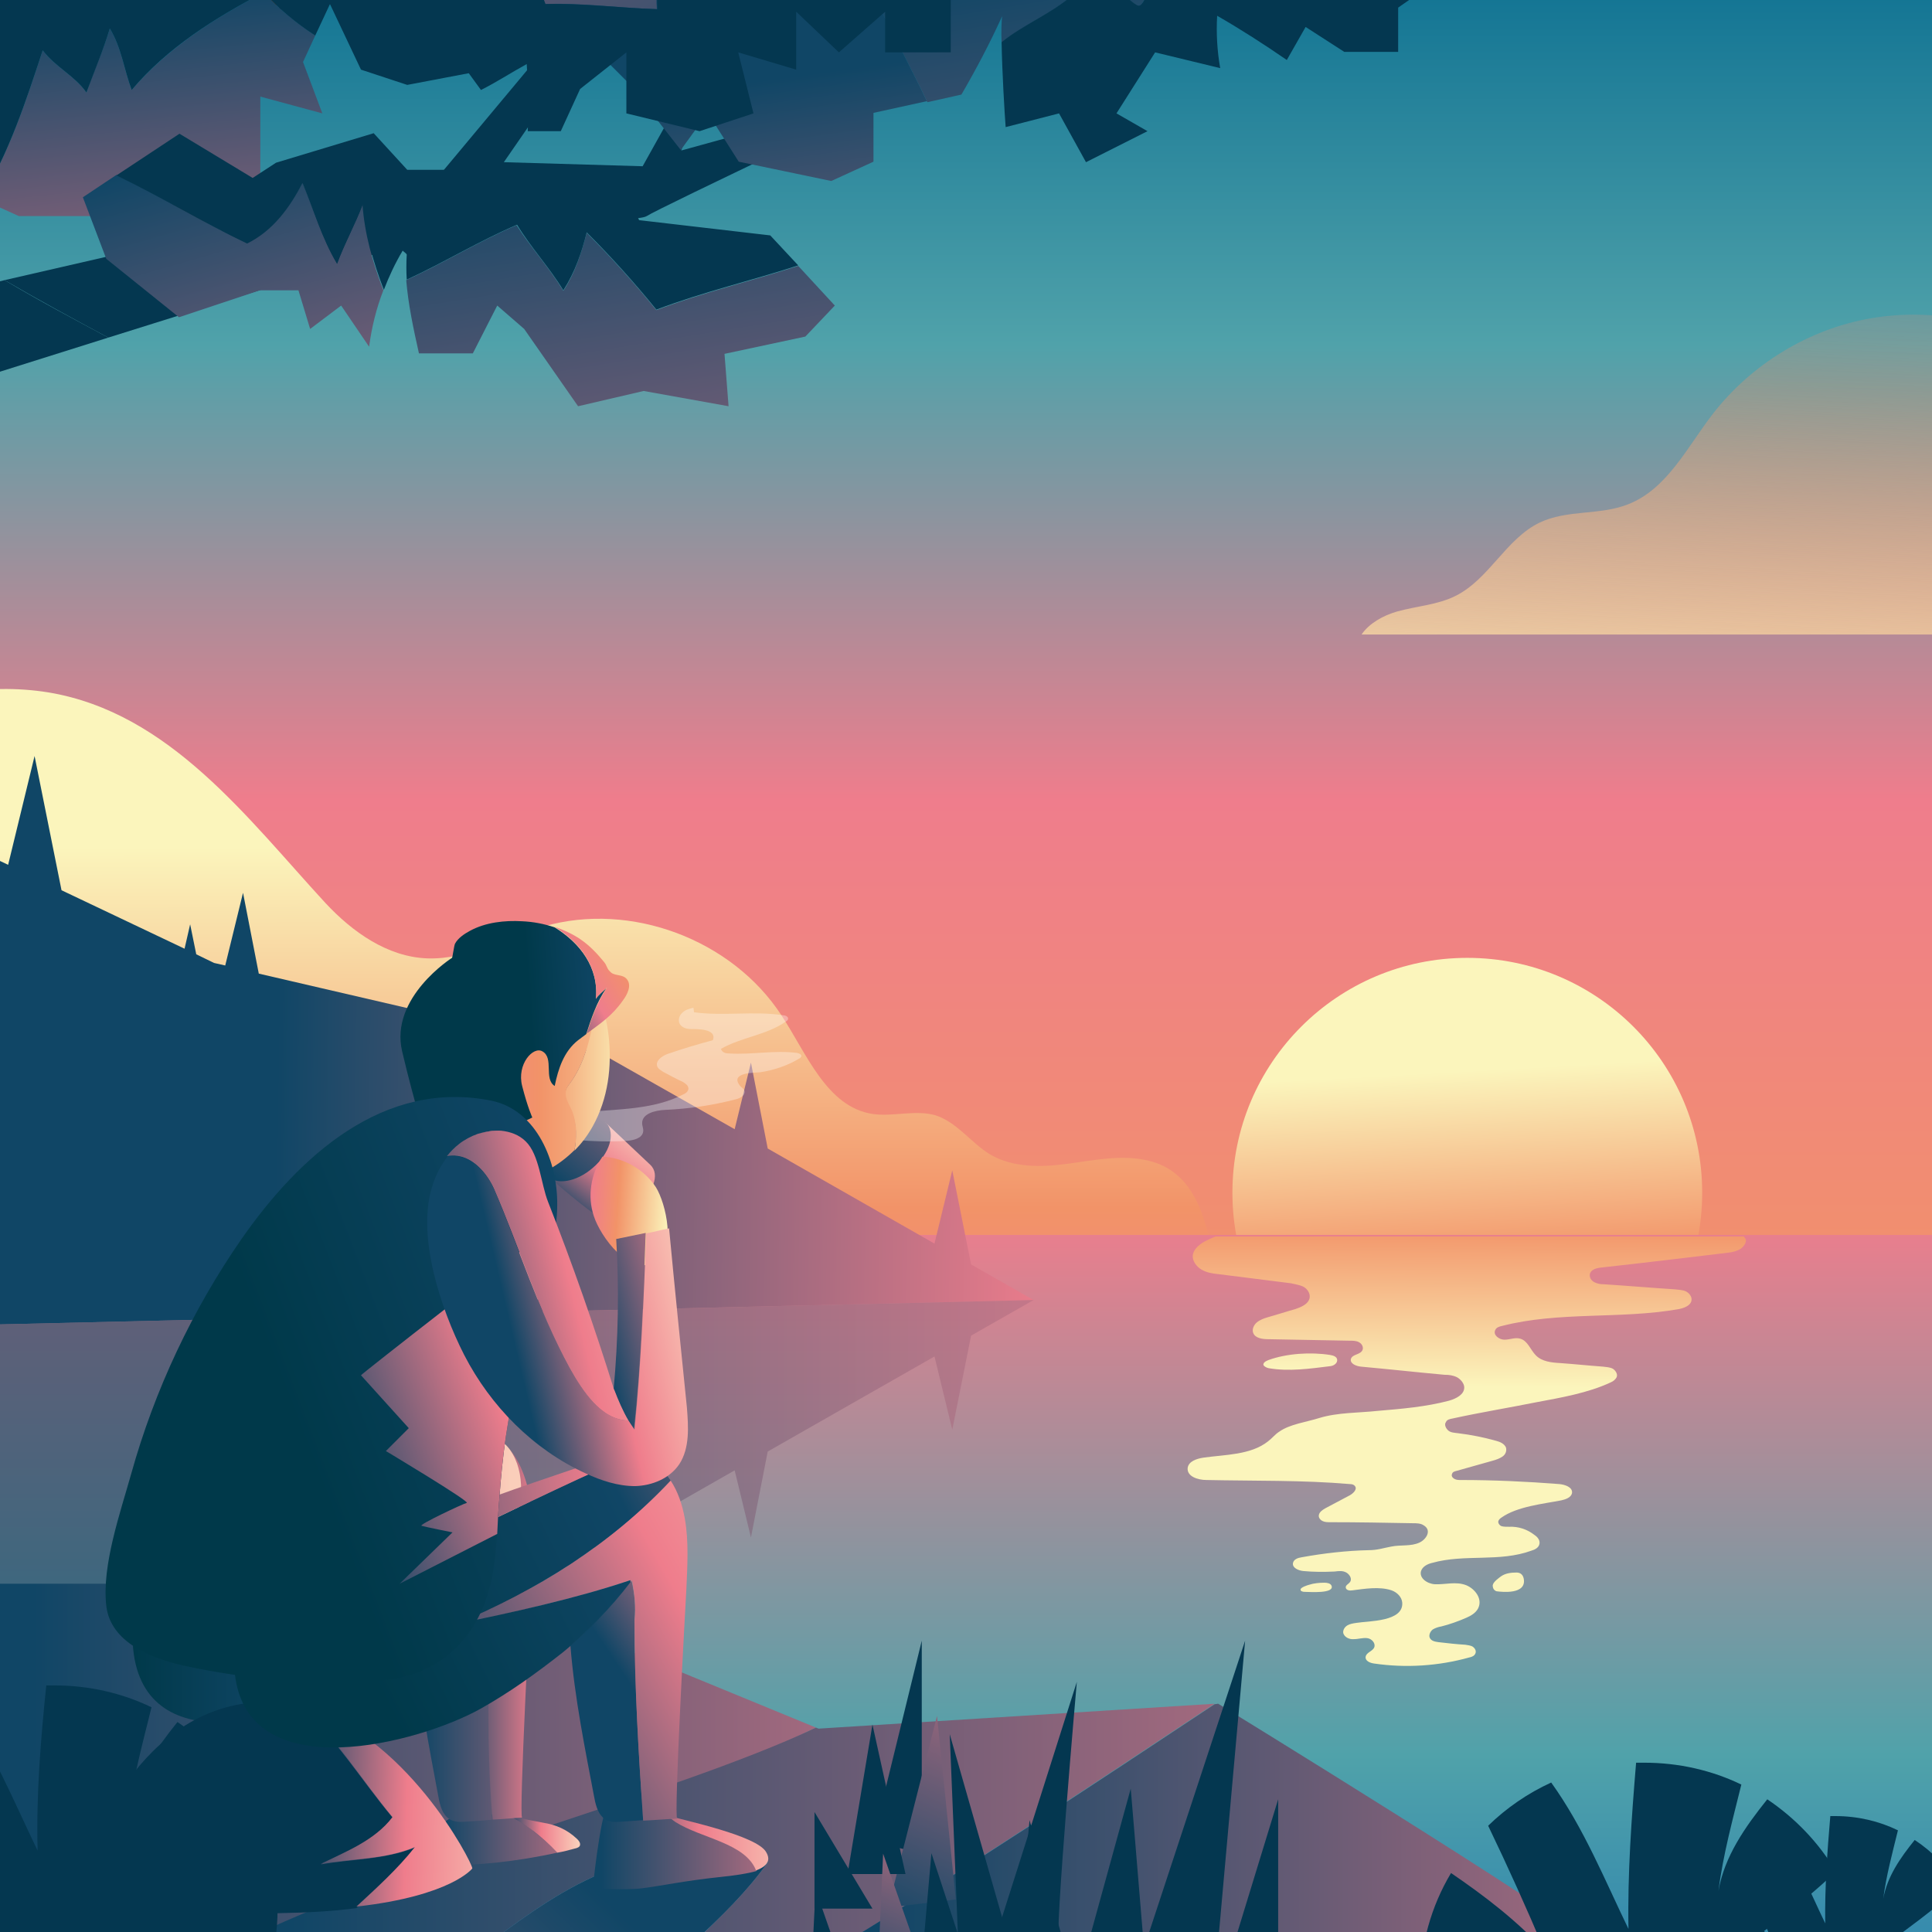 <?xml version="1.0" encoding="utf-8"?>
<!-- Generator: Adobe Illustrator 22.0.1, SVG Export Plug-In . SVG Version: 6.00 Build 0)  -->
<svg version="1.1" id="Calque_1" xmlns="http://www.w3.org/2000/svg" xmlns:xlink="http://www.w3.org/1999/xlink" x="0px" y="0px"
	 viewBox="0 0 380 380" style="enable-background:new 0 0 380 380;" xml:space="preserve">
<style type="text/css">
	.st0{fill:#043750;}
	.st1{clip-path:url(#SVGID_2_);fill:url(#XMLID_5_);}
	.st2{clip-path:url(#SVGID_4_);fill:url(#XMLID_32_);}
	.st3{clip-path:url(#SVGID_6_);fill:url(#XMLID_33_);}
	.st4{clip-path:url(#SVGID_8_);fill:url(#XMLID_34_);}
	.st5{clip-path:url(#SVGID_10_);fill:url(#XMLID_35_);}
	.st6{opacity:0.59;clip-path:url(#SVGID_12_);fill:url(#XMLID_36_);enable-background:new    ;}
	.st7{clip-path:url(#SVGID_14_);fill:url(#XMLID_37_);}
	.st8{clip-path:url(#SVGID_16_);fill:url(#XMLID_38_);}
	.st9{clip-path:url(#SVGID_18_);fill:url(#XMLID_39_);}
	.st10{clip-path:url(#SVGID_20_);fill:url(#XMLID_40_);}
	.st11{clip-path:url(#SVGID_22_);fill:url(#XMLID_41_);}
	.st12{clip-path:url(#SVGID_24_);fill:url(#XMLID_42_);}
	.st13{clip-path:url(#SVGID_26_);fill:url(#XMLID_43_);}
	.st14{clip-path:url(#SVGID_28_);fill:url(#XMLID_44_);}
	.st15{clip-path:url(#SVGID_30_);fill:url(#XMLID_45_);}
	.st16{clip-path:url(#SVGID_32_);fill:#043750;}
	.st17{clip-path:url(#SVGID_34_);fill:#043750;}
	.st18{clip-path:url(#SVGID_36_);fill:#043750;}
	.st19{clip-path:url(#SVGID_38_);fill:#043750;}
	.st20{clip-path:url(#SVGID_40_);fill:url(#XMLID_46_);}
	.st21{clip-path:url(#SVGID_42_);fill:#043750;}
	.st22{clip-path:url(#SVGID_44_);fill:url(#XMLID_47_);}
	.st23{clip-path:url(#SVGID_46_);fill:#043750;}
	.st24{clip-path:url(#SVGID_48_);fill:#043750;}
	.st25{clip-path:url(#SVGID_50_);fill:#043750;}
	.st26{clip-path:url(#SVGID_52_);fill:#043750;}
	.st27{clip-path:url(#SVGID_54_);fill:#043750;}
	.st28{clip-path:url(#SVGID_56_);fill:#043750;}
	.st29{clip-path:url(#SVGID_58_);fill:#043750;}
	.st30{clip-path:url(#SVGID_60_);fill:#043750;}
	.st31{clip-path:url(#SVGID_62_);fill:#043750;}
	.st32{clip-path:url(#SVGID_64_);}
	.st33{fill:url(#XMLID_48_);}
	.st34{fill:url(#XMLID_49_);}
	.st35{fill:url(#XMLID_50_);}
	.st36{fill:url(#XMLID_51_);}
	.st37{fill:url(#XMLID_52_);}
	.st38{fill:url(#XMLID_53_);}
	.st39{fill:url(#XMLID_54_);}
	.st40{fill:url(#XMLID_55_);}
	.st41{fill:url(#XMLID_56_);}
	.st42{fill:url(#XMLID_57_);}
	.st43{opacity:0.33;fill:#FFFFFF;enable-background:new    ;}
	.st44{fill:url(#XMLID_58_);}
	.st45{fill:url(#XMLID_59_);}
	.st46{fill:url(#XMLID_60_);}
	.st47{fill:url(#XMLID_61_);}
	.st48{fill:url(#XMLID_62_);}
	.st49{fill:url(#XMLID_63_);}
	.st50{fill:url(#XMLID_64_);}
	.st51{fill:url(#XMLID_65_);}
	.st52{fill:url(#XMLID_66_);}
	.st53{fill:url(#XMLID_67_);}
	.st54{fill:url(#XMLID_68_);}
	.st55{fill:url(#XMLID_69_);}
	.st56{fill:url(#XMLID_70_);}
	.st57{fill:url(#XMLID_71_);}
	.st58{fill:url(#XMLID_72_);}
	.st59{clip-path:url(#SVGID_66_);}
	.st60{fill:url(#XMLID_73_);}
	.st61{fill:url(#XMLID_74_);}
	.st62{fill:url(#XMLID_75_);}
	.st63{fill:url(#XMLID_76_);}
	.st64{fill:url(#XMLID_77_);}
	.st65{fill:url(#XMLID_78_);}
	.st66{fill:url(#XMLID_79_);}
</style>
<g id="BACKGROUND_1_">
	<g id="XMLID_2_">
		<g>
			<rect id="XMLID_31_" x="-0.1" y="-0.1" class="st0" width="380.1" height="380.1"/>
		</g>
		<g>
			<defs>
				<rect id="SVGID_1_" x="-0.1" y="-0.1" width="380.1" height="380.1"/>
			</defs>
			<clipPath id="SVGID_2_">
				<use xlink:href="#SVGID_1_"  style="overflow:visible;"/>
			</clipPath>
			
				<linearGradient id="XMLID_5_" gradientUnits="userSpaceOnUse" x1="189.95" y1="403.549" x2="189.95" y2="38.633" gradientTransform="matrix(1 0 0 -1 0 382)">
				<stop  offset="5.102040e-03" style="stop-color:#03698E"/>
				<stop  offset="0.245" style="stop-color:#50A2AA"/>
				<stop  offset="0.49" style="stop-color:#EF7D8C"/>
				<stop  offset="0.781" style="stop-color:#F29368"/>
				<stop  offset="0.969" style="stop-color:#FACEBA"/>
			</linearGradient>
			<rect id="XMLID_30_" x="-0.1" y="-0.1" class="st1" width="380.1" height="380.1"/>
		</g>
		<g>
			<defs>
				<rect id="SVGID_3_" x="-0.1" y="-0.1" width="380.1" height="380.1"/>
			</defs>
			<clipPath id="SVGID_4_">
				<use xlink:href="#SVGID_3_"  style="overflow:visible;"/>
			</clipPath>
			
				<linearGradient id="XMLID_32_" gradientUnits="userSpaceOnUse" x1="96.666" y1="93.697" x2="96.666" y2="215.917" gradientTransform="matrix(1 -1.339206e-03 -1.339206e-03 -1 -0.466 382.476)">
				<stop  offset="0" style="stop-color:#EF7D8C"/>
				<stop  offset="0.416" style="stop-color:#F29368"/>
				<stop  offset="1" style="stop-color:#FBF5BC"/>
			</linearGradient>
			<path id="XMLID_29_" class="st2" d="M235.2,248.2c2.3,0.1,3.7,0.4,3.8,0.7c-1.7-8.4-3.6-18.6-13.5-20.7c-5.1-1.1-10.3,0-15.5,0.7
				c-5.2,0.7-10.7,0.8-15.2-1.8c-3.8-2.3-6.5-6.3-10.7-7.7c-4-1.2-8.4,0.3-12.5-0.3c-9-1.4-12.9-11.8-17.9-19.4
				c-9.7-14.9-29.6-22.4-46.7-17.5c-7.7,2.2-15,6.6-23,6.3c-7.8-0.3-14.7-5.2-20-10.9C48.7,161,33.4,140.2,9.6,136.2
				c-12.3-2-25.7,0.4-36.3,7c-7.6,4.7-12.5,15.3-15.3,23.6c-2.6,7.7-1.1,13.9-1.5,21.5c-0.5,9.4-3.7,18.2-3.3,27.9
				c0.5,15.4,4.5,30.4,9.3,45c0.4,1.2,26.9-1.4,28.6-1.5c22.8-1.2,45.5-2.4,68.3-3.7c29.4-1.6,58.8-3.2,88.2-4.8
				C154.3,250.8,218.8,247.2,235.2,248.2z"/>
		</g>
		<g>
			<defs>
				<rect id="SVGID_5_" x="-0.1" y="-0.1" width="380.1" height="380.1"/>
			</defs>
			<clipPath id="SVGID_6_">
				<use xlink:href="#SVGID_5_"  style="overflow:visible;"/>
			</clipPath>
			
				<linearGradient id="XMLID_33_" gradientUnits="userSpaceOnUse" x1="296.687" y1="-0.597" x2="287.247" y2="171.304" gradientTransform="matrix(1 0 0 -1 0 382)">
				<stop  offset="0.49" style="stop-color:#EF7D8C"/>
				<stop  offset="0.781" style="stop-color:#F29368"/>
				<stop  offset="1" style="stop-color:#FBF5BC"/>
			</linearGradient>
			<circle id="XMLID_28_" class="st3" cx="288.6" cy="234.6" r="46.2"/>
		</g>
		<g>
			<defs>
				<rect id="SVGID_7_" x="-0.1" y="-0.1" width="380.1" height="380.1"/>
			</defs>
			<clipPath id="SVGID_8_">
				<use xlink:href="#SVGID_7_"  style="overflow:visible;"/>
			</clipPath>
			
				<linearGradient id="XMLID_34_" gradientUnits="userSpaceOnUse" x1="189.95" y1="-53.928" x2="189.95" y2="349.389" gradientTransform="matrix(1 0 0 -1 0 382)">
				<stop  offset="5.102040e-03" style="stop-color:#0F68B2"/>
				<stop  offset="0.225" style="stop-color:#50A2AA"/>
				<stop  offset="0.49" style="stop-color:#EF7D8C"/>
				<stop  offset="0.781" style="stop-color:#F29368"/>
				<stop  offset="0.969" style="stop-color:#FACEBA"/>
			</linearGradient>
			<rect id="XMLID_27_" x="-0.1" y="242.9" class="st4" width="380.1" height="137.1"/>
		</g>
		<g>
			<defs>
				<rect id="SVGID_9_" x="-0.1" y="-0.1" width="380.1" height="380.1"/>
			</defs>
			<clipPath id="SVGID_10_">
				<use xlink:href="#SVGID_9_"  style="overflow:visible;"/>
			</clipPath>
			
				<linearGradient id="XMLID_35_" gradientUnits="userSpaceOnUse" x1="36.684" y1="176.641" x2="386.955" y2="171.754" gradientTransform="matrix(1 0 0 -1 0 382)">
				<stop  offset="5.102040e-02" style="stop-color:#104666"/>
				<stop  offset="0.49" style="stop-color:#EF7D8C"/>
				<stop  offset="0.781" style="stop-color:#F29368"/>
				<stop  offset="0.969" style="stop-color:#FACEBA"/>
			</linearGradient>
			<polygon id="XMLID_26_" class="st5" points="203.3,255.7 -17.3,260.9 -17.7,255.7 -17.7,255.7 -25.9,157 1.6,170.1 6.8,148.7 
				12.1,175.1 36.3,186.6 37.4,181.8 38.6,187.7 42.1,189.4 44.3,189.9 47.8,175.6 50.9,191.5 89.7,200.5 91.1,194.4 92.5,201.2 
				97.4,202.4 100.8,188.5 103.9,203.9 111.2,205.6 112.6,199.5 114,206.2 118.4,207.3 144.5,222.1 147.7,209 151,225.9 
				183.8,244.6 187.3,230.2 191,248.7 			"/>
		</g>
		<g>
			<defs>
				<rect id="SVGID_11_" x="-0.1" y="-0.1" width="380.1" height="380.1"/>
			</defs>
			<clipPath id="SVGID_12_">
				<use xlink:href="#SVGID_11_"  style="overflow:visible;"/>
			</clipPath>
			
				<linearGradient id="XMLID_36_" gradientUnits="userSpaceOnUse" x1="18.024" y1="72.821" x2="366.712" y2="72.821" gradientTransform="matrix(1 0 0 -1 0 382)">
				<stop  offset="5.102040e-02" style="stop-color:#104666"/>
				<stop  offset="0.692" style="stop-color:#EF7D8C"/>
			</linearGradient>
			<polygon id="XMLID_25_" class="st6" points="203.3,255.7 191,262.7 187.3,281.2 183.8,266.8 151,285.5 147.7,302.4 144.5,289.2 
				118.4,304.1 114,305.1 112.6,311.9 111.2,305.8 103.9,307.5 100.8,322.8 97.4,309 92.5,310.2 91.1,316.9 89.7,310.8 50.9,319.9 
				47.8,335.8 44.3,321.5 42.1,322 38.6,323.6 37.4,329.6 36.3,324.7 12.1,336.3 6.8,362.7 1.6,341.2 -25.9,354.3 -17.7,255.7 
				-17.3,260.9 			"/>
		</g>
		<g>
			<defs>
				<rect id="SVGID_13_" x="-0.1" y="-0.1" width="380.1" height="380.1"/>
			</defs>
			<clipPath id="SVGID_14_">
				<use xlink:href="#SVGID_13_"  style="overflow:visible;"/>
			</clipPath>
			
				<linearGradient id="XMLID_37_" gradientUnits="userSpaceOnUse" x1="288.818" y1="158.026" x2="288.432" y2="109.225" gradientTransform="matrix(1 0 0 -1 0 382)">
				<stop  offset="0" style="stop-color:#EF7D8C"/>
				<stop  offset="0.347" style="stop-color:#F29368"/>
				<stop  offset="1" style="stop-color:#FBF5BC"/>
			</linearGradient>
			<path id="XMLID_24_" class="st7" d="M342.4,245.6c-0.8,0.5-1.7,0.7-2.6,0.8c-8.3,1-16.6,2-24.8,2.9c-1,0.1-2.1,0.4-2.3,1.3
				c-0.1,0.7,0.3,1.3,0.9,1.6s1.2,0.4,1.9,0.4c4.7,0.3,9.3,0.7,14,1c0.7,0.1,1.5,0.1,2.1,0.4s1.2,1,1.1,1.7
				c-0.1,1.1-1.5,1.6-2.6,1.8c-11.5,2-23.4,0.4-34.7,3.3c-0.5,0.1-1.1,0.3-1.3,0.8c-0.5,1,0.8,1.9,1.8,1.9c1.1,0,2.1-0.5,3.1-0.2
				c1.5,0.4,2,2.2,3.1,3.3c1.2,1.2,3,1.4,4.8,1.5c2.8,0.2,5.6,0.5,8.4,0.7c0.7,0.1,1.3,0.1,1.9,0.4c0.5,0.3,1,1,0.8,1.6
				c-0.2,0.5-0.7,0.9-1.2,1.1c-4.5,2.1-9.8,3-14.6,3.9c-5.5,1.1-11,2-16.5,3.2c-0.5,0.1-1.1,0.2-1.3,0.7c-0.4,0.5,0,1.3,0.5,1.7
				c0.5,0.4,1.2,0.4,1.9,0.5c2.5,0.3,5,0.8,7.5,1.5c0.8,0.2,1.6,0.6,1.9,1.3c0.2,0.7-0.1,1.4-0.7,1.8s-1.2,0.6-1.9,0.8
				c-2.4,0.7-4.7,1.3-7.1,2c-0.4,0.1-0.8,0.2-0.9,0.6c-0.2,0.4,0.1,0.8,0.5,1c0.4,0.2,0.8,0.2,1.2,0.2c6.5,0,13,0.3,19.4,0.8
				c1.1,0.1,2.6,0.6,2.5,1.7c-0.1,0.9-1.2,1.3-2.1,1.5c-3.6,0.7-8.7,1.2-11.8,3.4c-0.3,0.2-0.5,0.4-0.6,0.7c-0.1,0.4,0.3,0.9,0.7,1
				c0.4,0.1,0.9,0.1,1.4,0.1c1.8-0.1,3.6,0.5,5,1.6c0.6,0.4,1.1,1,1,1.7c-0.1,0.8-0.9,1.2-1.6,1.4c-6.3,2.3-13.1,0.6-19.5,2.4
				c-0.9,0.2-1.9,0.7-2.2,1.6c-0.4,1.4,1.2,2.5,2.7,2.6c2,0.1,4.2-0.6,6.2,0.2c1.7,0.7,3.3,2.7,2.3,4.6c-0.5,0.9-1.4,1.4-2.3,1.8
				c-1.6,0.7-3.3,1.3-4.9,1.7c-0.6,0.1-1.2,0.3-1.7,0.6c-0.5,0.4-0.8,1.1-0.6,1.6c0.3,0.7,1.1,0.8,1.8,0.9c1.7,0.2,3.5,0.4,5.2,0.5
				c0.5,0.1,1,0.1,1.5,0.4c0.4,0.3,0.7,0.8,0.5,1.3c-0.2,0.5-0.7,0.7-1.2,0.8c-6.1,1.7-12.5,2.1-18.7,1.2c-0.8-0.1-1.8-0.5-1.7-1.3
				c0.1-0.9,1.4-1.1,1.7-1.9c0.3-0.8-0.5-1.7-1.4-1.8c-0.9-0.1-1.7,0.2-2.6,0.2c-0.9,0.1-1.9-0.4-2.1-1.2c-0.1-0.6,0.3-1.2,0.8-1.5
				c0.5-0.3,1.1-0.4,1.8-0.5c2.4-0.4,9.3-0.2,9-4c-0.1-1.1-1-2-2.1-2.4c-2.4-0.8-5.3-0.3-7.7,0c-0.5,0.1-1.2,0-1.3-0.5
				c-0.1-0.5,0.5-0.7,0.8-1.1c0.5-0.6,0-1.5-0.7-1.9c-0.7-0.4-1.5-0.3-2.3-0.2c-2.1,0.1-4.1,0.1-6.2-0.1c-0.9-0.1-2.1-0.6-2-1.5
				c0.1-0.8,1-1.1,1.7-1.2c4.4-0.8,8.8-1.3,13.2-1.4c1.7,0,2.8-0.4,4.4-0.7c1.9-0.4,3.9,0,5.6-0.8c1.3-0.6,2.5-2.4,0.8-3.4
				c-0.6-0.4-1.4-0.4-2.1-0.4c-5.4-0.1-10.8-0.2-16.2-0.2c-0.5,0-1.1,0-1.5-0.2c-0.5-0.2-0.9-0.7-0.8-1.2c0.1-0.6,0.7-1,1.2-1.3
				l4.9-2.6c0.7-0.4,1.5-1.2,1-1.8c-0.2-0.3-0.6-0.4-1-0.4c-9.3-0.8-18.9-0.6-28.2-0.8c-1.7,0-3.9-0.7-3.7-2.4
				c0.2-1.3,1.8-1.8,3.1-2c4.2-0.6,9.3-0.5,12.7-3.2c0.8-0.6,1.4-1.4,2.2-1.9c2.1-1.5,5.4-1.9,7.9-2.7c3.6-1.1,7.8-1,11.5-1.4
				c4.7-0.4,9.5-0.8,14-2c1.4-0.4,3-1.2,3-2.6c0-0.8-0.7-1.6-1.4-2c-0.8-0.4-1.6-0.5-2.5-0.5c-5.5-0.5-10.9-1.1-16.4-1.6
				c-1-0.1-2.2-0.6-2-1.5c0.3-1,1.9-0.8,2.3-1.8c0.2-0.5-0.1-1.2-0.7-1.5c-0.5-0.3-1.2-0.3-1.8-0.3c-5.4-0.1-10.8-0.2-16.1-0.3
				c-1.1,0-2.5-0.2-2.9-1.2c-0.3-0.7,0.1-1.6,0.7-2.1c0.6-0.5,1.4-0.8,2.1-1c1.8-0.5,3.6-1.1,5.4-1.6c1.2-0.4,2.7-1,2.9-2.3
				c0.1-0.9-0.5-1.7-1.2-2.1c-0.8-0.4-1.7-0.5-2.5-0.7c-4.8-0.6-9.5-1.2-14.3-1.8c-1.1-0.1-2.3-0.3-3.3-0.9c-1-0.6-1.8-1.7-1.7-2.8
				c0.2-1.4,1.6-2.4,2.9-3c0.5-0.2,1-0.5,1.6-0.7h103.9c0.1,0.1,0.1,0.2,0.2,0.3C343.7,244,343.2,245,342.4,245.6z"/>
		</g>
		<g>
			<defs>
				<rect id="SVGID_15_" x="-0.1" y="-0.1" width="380.1" height="380.1"/>
			</defs>
			<clipPath id="SVGID_16_">
				<use xlink:href="#SVGID_15_"  style="overflow:visible;"/>
			</clipPath>
			
				<linearGradient id="XMLID_38_" gradientUnits="userSpaceOnUse" x1="256.202" y1="163.923" x2="255.794" y2="112.474" gradientTransform="matrix(1 0 0 -1 0 382)">
				<stop  offset="0" style="stop-color:#EF7D8C"/>
				<stop  offset="0.347" style="stop-color:#F29368"/>
				<stop  offset="1" style="stop-color:#FBF5BC"/>
			</linearGradient>
			<path id="XMLID_23_" class="st8" d="M249.5,269.1c4.1,0.7,8.1,0.1,12.2-0.4c0.7-0.1,1.4-0.6,1.3-1.3c-0.1-0.6-0.8-0.8-1.4-0.9
				c-3.8-0.6-8.5-0.3-12.1,1c-0.5,0.2-1.1,0.5-1,1C248.7,268.8,249.1,269,249.5,269.1z"/>
		</g>
		<g>
			<defs>
				<rect id="SVGID_17_" x="-0.1" y="-0.1" width="380.1" height="380.1"/>
			</defs>
			<clipPath id="SVGID_18_">
				<use xlink:href="#SVGID_17_"  style="overflow:visible;"/>
			</clipPath>
			
				<linearGradient id="XMLID_39_" gradientUnits="userSpaceOnUse" x1="344.849" y1="347.049" x2="338.876" y2="231.39" gradientTransform="matrix(1 0 0 -1 0 382)">
				<stop  offset="0" style="stop-color:#EF7F89;stop-opacity:0"/>
				<stop  offset="0.347" style="stop-color:#F29368;stop-opacity:0.3"/>
				<stop  offset="1" style="stop-color:#FBF5BC"/>
			</linearGradient>
			<path id="XMLID_22_" class="st9" d="M412.6,124.6c-0.1,0.1-0.2,0.2-0.3,0.2H267.8c1.5-2.2,4.2-3.7,6.9-4.5
				c3.9-1.1,8-1.3,11.6-3.1c6.6-3.3,9.9-11.2,16.5-14.4c5.4-2.6,11.8-1.4,17.4-3.6c7.7-3,11.6-11.2,16.7-17.8
				c7.6-9.8,18.9-16.7,31.1-18.8s25.2,0.5,35.6,7.2L412.6,124.6z"/>
		</g>
		<g>
			<defs>
				<rect id="SVGID_19_" x="-0.1" y="-0.1" width="380.1" height="380.1"/>
			</defs>
			<clipPath id="SVGID_20_">
				<use xlink:href="#SVGID_19_"  style="overflow:visible;"/>
			</clipPath>
			
				<linearGradient id="XMLID_40_" gradientUnits="userSpaceOnUse" x1="297.379" y1="163.597" x2="296.971" y2="112.148" gradientTransform="matrix(1 0 0 -1 0 382)">
				<stop  offset="0" style="stop-color:#EF7D8C"/>
				<stop  offset="0.347" style="stop-color:#F29368"/>
				<stop  offset="1" style="stop-color:#FBF5BC"/>
			</linearGradient>
			<path id="XMLID_7_" class="st10" d="M294.5,313c0.8,0.1,5.8,0.7,5.2-2.5c-0.2-1-0.9-1.2-1.4-1.2c-1,0-2.1,0.1-3,0.7
				c-0.4,0.3-1.6,1.1-1.7,1.8c0,0.4,0.1,0.7,0.3,0.9S294.3,313,294.5,313z"/>
		</g>
		<g>
			<defs>
				<rect id="SVGID_21_" x="-0.1" y="-0.1" width="380.1" height="380.1"/>
			</defs>
			<clipPath id="SVGID_22_">
				<use xlink:href="#SVGID_21_"  style="overflow:visible;"/>
			</clipPath>
			
				<linearGradient id="XMLID_41_" gradientUnits="userSpaceOnUse" x1="259.649" y1="163.896" x2="259.242" y2="112.447" gradientTransform="matrix(1 0 0 -1 0 382)">
				<stop  offset="0" style="stop-color:#EF7D8C"/>
				<stop  offset="0.347" style="stop-color:#F29368"/>
				<stop  offset="1" style="stop-color:#FBF5BC"/>
			</linearGradient>
			<path id="XMLID_6_" class="st11" d="M256.7,313.1c0.8,0,5.8,0.4,5.2-1.2c-0.2-0.5-0.9-0.6-1.4-0.6c-1,0-2.1,0.1-3,0.4
				c-0.4,0.1-1.6,0.5-1.7,0.9c0,0.2,0.1,0.4,0.3,0.4C256.3,313.1,256.5,313.1,256.7,313.1z"/>
		</g>
	</g>
</g>
<g id="OBJECT">
	<g id="XMLID_3_">
		<g>
			<defs>
				<rect id="SVGID_23_" x="-0.1" y="-0.1" width="380.1" height="380.1"/>
			</defs>
			<clipPath id="SVGID_24_">
				<use xlink:href="#SVGID_23_"  style="overflow:visible;"/>
			</clipPath>
			
				<linearGradient id="XMLID_42_" gradientUnits="userSpaceOnUse" x1="-1.669" y1="35.035" x2="160.438" y2="35.035" gradientTransform="matrix(1 0 0 -1 0 382)">
				<stop  offset="5.102040e-02" style="stop-color:#104666"/>
				<stop  offset="1" style="stop-color:#A2697E"/>
			</linearGradient>
			<path id="XMLID_432_" class="st12" d="M91.7,311.5H-0.1c0,0-3.5,72.1,0,71c1.1-0.4,33.3-0.5,76.7-0.5
				c27.8-14.4,55.5-28.8,83.9-42.2L91.7,311.5z"/>
		</g>
		<g>
			<defs>
				<rect id="SVGID_25_" x="-0.1" y="-0.1" width="380.1" height="380.1"/>
			</defs>
			<clipPath id="SVGID_26_">
				<use xlink:href="#SVGID_25_"  style="overflow:visible;"/>
			</clipPath>
			
				<linearGradient id="XMLID_43_" gradientUnits="userSpaceOnUse" x1="126.478" y1="10.212" x2="39.054" y2="-80.469" gradientTransform="matrix(1 0 0 -1 0 382)">
				<stop  offset="5.102040e-02" style="stop-color:#104666"/>
				<stop  offset="1" style="stop-color:#A2697E"/>
			</linearGradient>
			<path id="XMLID_433_" class="st13" d="M151.1,366.2c-10.6,0-21.7-2.2-31.2,1.6c-8.6,3.3-16,8.6-23.5,14.2c13.4,0,27.3,0,40,0
				C141.8,377.1,146.9,372.1,151.1,366.2z"/>
		</g>
		<g>
			<defs>
				<rect id="SVGID_27_" x="-0.1" y="-0.1" width="380.1" height="380.1"/>
			</defs>
			<clipPath id="SVGID_28_">
				<use xlink:href="#SVGID_27_"  style="overflow:visible;"/>
			</clipPath>
			
				<linearGradient id="XMLID_44_" gradientUnits="userSpaceOnUse" x1="47.413" y1="23.408" x2="238.929" y2="23.408" gradientTransform="matrix(1 0 0 -1 0 382)">
				<stop  offset="5.102040e-02" style="stop-color:#104666"/>
				<stop  offset="1" style="stop-color:#A2697E"/>
			</linearGradient>
			<path id="XMLID_434_" class="st14" d="M238.9,335.1L161,340l-0.5-0.2c-28.3,13.4-85.3,27.8-113.1,42.2c11.8,0,29.8,0,49,0
				c7.5-5.6,14.9-10.9,23.5-14.2c9.5-3.8,20.6-1.6,31.2-1.6c-4.2,5.9-9.4,10.9-14.7,15.9c11.2,0,21.6,0,29.8,0.1
				C190.8,367,214.9,351,238.9,335.1z"/>
		</g>
		<g>
			<defs>
				<rect id="SVGID_29_" x="-0.1" y="-0.1" width="380.1" height="380.1"/>
			</defs>
			<clipPath id="SVGID_30_">
				<use xlink:href="#SVGID_29_"  style="overflow:visible;"/>
			</clipPath>
			
				<linearGradient id="XMLID_45_" gradientUnits="userSpaceOnUse" x1="166.248" y1="23.245" x2="313.455" y2="23.245" gradientTransform="matrix(1 0 0 -1 0 382)">
				<stop  offset="5.102040e-02" style="stop-color:#104666"/>
				<stop  offset="1" style="stop-color:#A2697E"/>
			</linearGradient>
			<path id="XMLID_435_" class="st15" d="M239.6,335.1l-0.7,0.1c-24,15.9-48.1,31.9-72.7,46.9c75.1,0.1,147.2,0.4,147.2,0.4
				C307,376.5,239.6,335.1,239.6,335.1z"/>
		</g>
		<g>
			<defs>
				<rect id="SVGID_31_" x="-0.1" y="-0.1" width="380.1" height="380.1"/>
			</defs>
			<clipPath id="SVGID_32_">
				<use xlink:href="#SVGID_31_"  style="overflow:visible;"/>
			</clipPath>
			<path id="XMLID_475_" class="st16" d="M53.2,364.6c-9.9,1.5-19.7,3.7-29.2,7.8c8.3-6.5,16.8-12.2,24.4-19.5
				c-3.4-5.7-8-10.5-13.5-14.2c-4.4,5.5-8.4,11.2-9.6,18c0.9-7.1,2.8-14,4.5-20.9c-5.8-2.8-12.3-4.3-19.1-4.3c-0.5,0-1.1,0-1.6,0
				C8,342.2,7.1,353.1,7.4,364c-4.7-9.7-8.8-19.9-15.2-28.8c-4.6,2.1-8.8,5-12.4,8.5c3.9,8.1,7.6,16.3,11.1,24.6
				c-5.4-5.9-11.8-10.8-18.4-15.3c-3.9,6.5-6.1,14.2-6.1,22.3c0,2.6,0.2,5.1,0.7,7.6c28.9-0.1,57.9-0.2,86.9-0.3
				c0.4-2.4,0.6-4.8,0.6-7.3C54.5,371.6,54.1,368,53.2,364.6z"/>
		</g>
		<g>
			<defs>
				<rect id="SVGID_33_" x="-0.1" y="-0.1" width="380.1" height="380.1"/>
			</defs>
			<clipPath id="SVGID_34_">
				<use xlink:href="#SVGID_33_"  style="overflow:visible;"/>
			</clipPath>
			<path id="XMLID_476_" class="st17" d="M388.4,378.6c-6.4,1-12.7,2.4-18.8,5c5.3-4.2,10.8-7.8,15.7-12.6c-2.2-3.7-5.2-6.8-8.7-9.1
				c-2.9,3.6-5.4,7.2-6.2,11.6c0.6-4.6,1.8-9,2.9-13.5c-3.7-1.8-7.9-2.8-12.3-2.8c-0.4,0-0.7,0-1,0c-0.6,7-1.1,14-1,21.1
				c-3-6.2-5.6-12.8-9.8-18.5c-3,1.4-5.7,3.2-8,5.5c2.5,5.2,4.9,10.5,7.1,15.9c-3.5-3.8-7.6-7-11.8-9.9c-2.5,4.2-3.9,9.1-3.9,14.4
				c0,1.7,0.1,3.3,0.4,4.9c18.6,0,37.3-0.1,56-0.2c0.2-1.5,0.4-3.1,0.4-4.7C389.2,383.1,388.9,380.8,388.4,378.6z"/>
		</g>
		<g>
			<defs>
				<rect id="SVGID_35_" x="-0.1" y="-0.1" width="380.1" height="380.1"/>
			</defs>
			<clipPath id="SVGID_36_">
				<use xlink:href="#SVGID_35_"  style="overflow:visible;"/>
			</clipPath>
			<path id="XMLID_482_" class="st18" d="M365.9,379.8c-9.9,1.5-19.7,3.7-29.2,7.8c8.3-6.5,16.8-12.2,24.4-19.5
				c-3.4-5.7-8-10.5-13.5-14.2c-4.4,5.5-8.4,11.2-9.6,18c0.9-7.1,2.8-14,4.5-20.9c-5.8-2.8-12.3-4.3-19.1-4.3c-0.5,0-1.1,0-1.6,0
				c-0.9,10.9-1.7,21.8-1.5,32.7c-4.7-9.7-8.8-19.9-15.2-28.8c-4.6,2.1-8.8,5-12.4,8.5c3.9,8.1,7.6,16.3,11.1,24.6
				c-5.4-5.9-11.8-10.8-18.4-15.3c-3.9,6.5-6.1,14.2-6.1,22.3c0,2.6,0.2,5.1,0.7,7.6c28.9-0.1,57.9-0.2,86.9-0.3
				c0.4-2.4,0.6-4.8,0.6-7.3C367.3,386.9,366.8,383.3,365.9,379.8z"/>
		</g>
		<g>
			<defs>
				<rect id="SVGID_37_" x="-0.1" y="-0.1" width="380.1" height="380.1"/>
			</defs>
			<clipPath id="SVGID_38_">
				<use xlink:href="#SVGID_37_"  style="overflow:visible;"/>
			</clipPath>
			<polygon id="XMLID_483_" class="st19" points="171.6,362.3 181.3,322.7 181.3,364.5 			"/>
		</g>
		<g>
			<defs>
				<rect id="SVGID_39_" x="-0.1" y="-0.1" width="380.1" height="380.1"/>
			</defs>
			<clipPath id="SVGID_40_">
				<use xlink:href="#SVGID_39_"  style="overflow:visible;"/>
			</clipPath>
			
				<linearGradient id="XMLID_46_" gradientUnits="userSpaceOnUse" x1="195.619" y1="45.948" x2="173.434" y2="0.297" gradientTransform="matrix(1 0 0 -1 0 382)">
				<stop  offset="0" style="stop-color:#A2697E"/>
				<stop  offset="0.949" style="stop-color:#104666"/>
			</linearGradient>
			<polygon id="XMLID_608_" class="st20" points="174.7,375.2 184.3,337.5 188,373.6 			"/>
		</g>
		<g>
			<defs>
				<rect id="SVGID_41_" x="-0.1" y="-0.1" width="380.1" height="380.1"/>
			</defs>
			<clipPath id="SVGID_42_">
				<use xlink:href="#SVGID_41_"  style="overflow:visible;"/>
			</clipPath>
			<polygon id="XMLID_635_" class="st21" points="178.1,368.6 171.6,339.2 166.7,368.6 			"/>
		</g>
		<g>
			<defs>
				<rect id="SVGID_43_" x="-0.1" y="-0.1" width="380.1" height="380.1"/>
			</defs>
			<clipPath id="SVGID_44_">
				<use xlink:href="#SVGID_43_"  style="overflow:visible;"/>
			</clipPath>
			
				<linearGradient id="XMLID_47_" gradientUnits="userSpaceOnUse" x1="398.568" y1="50.637" x2="381.988" y2="16.522" gradientTransform="matrix(1 0 -0.12 -0.982 -208.308 414.229)">
				<stop  offset="0" style="stop-color:#A2697E"/>
				<stop  offset="0.949" style="stop-color:#104666"/>
			</linearGradient>
			<polygon id="XMLID_484_" class="st22" points="183.8,393.4 173.7,364.6 172.4,393.4 			"/>
		</g>
		<g>
			<defs>
				<rect id="SVGID_45_" x="-0.1" y="-0.1" width="380.1" height="380.1"/>
			</defs>
			<clipPath id="SVGID_46_">
				<use xlink:href="#SVGID_45_"  style="overflow:visible;"/>
			</clipPath>
			<polygon id="XMLID_662_" class="st23" points="171.6,375.4 160.2,356.4 160.2,375.4 			"/>
		</g>
		<g>
			<defs>
				<rect id="SVGID_47_" x="-0.1" y="-0.1" width="380.1" height="380.1"/>
			</defs>
			<clipPath id="SVGID_48_">
				<use xlink:href="#SVGID_47_"  style="overflow:visible;"/>
			</clipPath>
			<path id="XMLID_663_" class="st24" d="M195.5,382.1l16.3-51.3c0,0-4.5,51.1-3.5,51.3C209.2,382.4,195.5,382.1,195.5,382.1z"/>
		</g>
		<g>
			<defs>
				<rect id="SVGID_49_" x="-0.1" y="-0.1" width="380.1" height="380.1"/>
			</defs>
			<clipPath id="SVGID_50_">
				<use xlink:href="#SVGID_49_"  style="overflow:visible;"/>
			</clipPath>
			<polygon id="XMLID_519_" class="st25" points="237.8,402 244.9,322.7 218.8,402 			"/>
		</g>
		<g>
			<defs>
				<rect id="SVGID_51_" x="-0.1" y="-0.1" width="380.1" height="380.1"/>
			</defs>
			<clipPath id="SVGID_52_">
				<use xlink:href="#SVGID_51_"  style="overflow:visible;"/>
			</clipPath>
			<path id="XMLID_533_" class="st26" d="M226.7,405.8c0.2-0.8-4.3-54-4.3-54l-14.2,51.6L226.7,405.8z"/>
		</g>
		<g>
			<defs>
				<rect id="SVGID_53_" x="-0.1" y="-0.1" width="380.1" height="380.1"/>
			</defs>
			<clipPath id="SVGID_54_">
				<use xlink:href="#SVGID_53_"  style="overflow:visible;"/>
			</clipPath>
			<path id="XMLID_547_" class="st27" d="M189.2,400.6c0-1.1-2.4-59.5-2.4-59.5l17.4,60.8L189.2,400.6z"/>
		</g>
		<g>
			<defs>
				<rect id="SVGID_55_" x="-0.1" y="-0.1" width="380.1" height="380.1"/>
			</defs>
			<clipPath id="SVGID_56_">
				<use xlink:href="#SVGID_55_"  style="overflow:visible;"/>
			</clipPath>
			<polygon id="XMLID_485_" class="st28" points="235.5,405.8 251.4,353.9 251.4,400.9 			"/>
		</g>
		<g>
			<defs>
				<rect id="SVGID_57_" x="-0.1" y="-0.1" width="380.1" height="380.1"/>
			</defs>
			<clipPath id="SVGID_58_">
				<use xlink:href="#SVGID_57_"  style="overflow:visible;"/>
			</clipPath>
			<polygon id="XMLID_486_" class="st29" points="213.7,398.4 202.5,358 198.7,398.4 			"/>
		</g>
		<g>
			<defs>
				<rect id="SVGID_59_" x="-0.1" y="-0.1" width="380.1" height="380.1"/>
			</defs>
			<clipPath id="SVGID_60_">
				<use xlink:href="#SVGID_59_"  style="overflow:visible;"/>
			</clipPath>
			<polygon id="XMLID_487_" class="st30" points="195.5,402 183.2,364.5 179.9,402 			"/>
		</g>
		<g>
			<defs>
				<rect id="SVGID_61_" x="-0.1" y="-0.1" width="380.1" height="380.1"/>
			</defs>
			<clipPath id="SVGID_62_">
				<use xlink:href="#SVGID_61_"  style="overflow:visible;"/>
			</clipPath>
			<polygon id="XMLID_488_" class="st31" points="170.4,400.3 160.4,371.6 159,400.3 			"/>
		</g>
		<g>
			<defs>
				<rect id="SVGID_63_" x="-0.1" y="-0.1" width="380.1" height="380.1"/>
			</defs>
			<clipPath id="SVGID_64_">
				<use xlink:href="#SVGID_63_"  style="overflow:visible;"/>
			</clipPath>
			<g id="XMLID_1_" class="st32">
				<g id="XMLID_436_">
					
						<linearGradient id="XMLID_48_" gradientUnits="userSpaceOnUse" x1="85.938" y1="20.23" x2="109.505" y2="20.23" gradientTransform="matrix(1 0 0 -1 0 382)">
						<stop  offset="5.102040e-02" style="stop-color:#104666"/>
						<stop  offset="1" style="stop-color:#A2697E"/>
					</linearGradient>
					<path id="XMLID_437_" class="st33" d="M99.1,356.7c-2.1,0.2-4.2,0.3-6.2,0.5c-2.8,0.2-5.7-0.4-6.1,3.2
						c-0.2,2.2-0.5,4.3-0.8,6.5c7.9,0.1,15.8-0.8,23.6-2.5C106.5,361.1,103,358.4,99.1,356.7z"/>
					
						<linearGradient id="XMLID_49_" gradientUnits="userSpaceOnUse" x1="99.052" y1="21.521" x2="114.099" y2="21.521" gradientTransform="matrix(1 0 0 -1 0 382)">
						<stop  offset="5.102040e-02" style="stop-color:#104666"/>
						<stop  offset="0.49" style="stop-color:#EF7D8C"/>
						<stop  offset="0.969" style="stop-color:#FACEBA"/>
					</linearGradient>
					<path id="XMLID_438_" class="st34" d="M113.5,361.7c-2-1.9-4.2-2.8-6.7-3.2c-1.4-0.3-2.9-0.5-4.3-0.9c-0.4-0.1-1.9-1-2.2-1
						c-0.4,0-0.8,0.1-1.2,0.1c4,1.7,7.5,4.5,10.5,7.7c1.2-0.2,2.3-0.5,3.4-0.8c0.5-0.1,1.1-0.3,1.1-0.8
						C114.1,362.3,113.8,362,113.5,361.7z"/>
					
						<linearGradient id="XMLID_50_" gradientUnits="userSpaceOnUse" x1="81.102" y1="61.561" x2="108.628" y2="61.561" gradientTransform="matrix(1 0 0 -1 0 382)">
						<stop  offset="5.102040e-02" style="stop-color:#104666"/>
						<stop  offset="1" style="stop-color:#A2697E"/>
					</linearGradient>
					<path id="XMLID_439_" class="st35" d="M95.2,294.2c-0.4-3.7-0.5-8.4-2.6-11.7c-4,1.5-7.3,6.8-9,12c-5.5,16.8-0.7,41.2,2.5,58.2
						c0.3,1.8,0.7,3.7,1.8,4.7c1,1,2.4,1,3.6,0.9c1.8-0.1,3.5-0.2,5.3-0.4C95,336.8,97.3,315.6,95.2,294.2z"/>
					
						<linearGradient id="XMLID_51_" gradientUnits="userSpaceOnUse" x1="87.204" y1="61.978" x2="118.005" y2="61.978" gradientTransform="matrix(1 0 0 -1 0 382)">
						<stop  offset="5.102040e-02" style="stop-color:#104666"/>
						<stop  offset="0.594" style="stop-color:#EF7D8C"/>
						<stop  offset="0.969" style="stop-color:#FACEBA"/>
					</linearGradient>
					<path id="XMLID_440_" class="st36" d="M104.2,294.6c-0.8-4.8-2.9-9.5-6.2-11.5c-1.9-1.1-3.7-1.2-5.4-0.6
						c2.1,3.3,2.2,8,2.6,11.7c2.1,21.4-0.2,42.6,1.7,63.7c2-0.1,3.9-0.3,5.8-0.4c-0.7,0,1.7-44.6,1.8-48.1
						C104.8,304.4,105,299.4,104.2,294.6z"/>
					
						<linearGradient id="XMLID_52_" gradientUnits="userSpaceOnUse" x1="26.166" y1="71.731" x2="102.609" y2="71.731" gradientTransform="matrix(1 0 0 -1 0 382)">
						<stop  offset="0" style="stop-color:#00394A"/>
						<stop  offset="0.366" style="stop-color:#104666"/>
						<stop  offset="0.657" style="stop-color:#EF7D8C"/>
						<stop  offset="0.969" style="stop-color:#FACEBA"/>
					</linearGradient>
					<path id="XMLID_441_" class="st37" d="M68.6,331.2c-10.5,6.7-40.1,15.8-42.4-6.8c-0.5-4.6,1.4-9.2,4.3-12.5
						c3.4-3.9,7.4-5.5,11.6-7.7c4.7-2.4,9.1-5.6,13.8-8c9.5-4.8,19.4-8.6,29.3-12.4c4.3-1.7,9.3-3.3,13.1-0.6
						c4.3,2.9,5.1,9.9,3.3,15.1c-1.8,5.2-5.8,9.1-9.5,12.8C84.7,318.4,77.2,325.8,68.6,331.2z"/>
					<path id="XMLID_442_" class="st0" d="M81.6,363.4c-6,2.4-12.2,2.2-18.5,3.3c4.9-2.4,10.6-4.6,14.1-9.2
						c-6-7.2-11.2-15.6-18-21.9c-2.7-0.7-5.6-1-8.5-0.8c-25.2,1.4-34.4,32.9-34.4,32.9s6.3,9,38.3,8.6c6-0.1,11.1-0.4,15.5-1
						C74.2,371.4,78.2,367.7,81.6,363.4z"/>
					
						<linearGradient id="XMLID_53_" gradientUnits="userSpaceOnUse" x1="54.936" y1="27.006" x2="106.089" y2="25.362" gradientTransform="matrix(1 0 0 -1 0 382)">
						<stop  offset="5.102040e-02" style="stop-color:#104666"/>
						<stop  offset="0.49" style="stop-color:#EF7D8C"/>
						<stop  offset="0.969" style="stop-color:#FACEBA"/>
					</linearGradient>
					<path id="XMLID_443_" class="st38" d="M92.9,367.5c0-1.2-13.3-26.9-33.7-32c6.9,6.3,12,14.7,18,21.9c-3.5,4.6-9.2,6.8-14.1,9.2
						c6.2-1.1,12.5-0.8,18.5-3.3c-3.4,4.3-7.5,8-11.5,11.7C88.8,372.9,92.9,367.5,92.9,367.5z"/>
					
						<linearGradient id="XMLID_54_" gradientUnits="userSpaceOnUse" x1="116.591" y1="19.846" x2="148.791" y2="19.846" gradientTransform="matrix(1 0 0 -1 0 382)">
						<stop  offset="5.102040e-02" style="stop-color:#104666"/>
						<stop  offset="1" style="stop-color:#A2697E"/>
					</linearGradient>
					<path id="XMLID_444_" class="st39" d="M132.9,358.3c-0.8-0.5-1.5-1-1.8-1.8c-2.8-1.8-10-5.8-11.5-2.2c-1.8,4.4-3,17.1-3,17.1
						s6.4,0.4,9.7,0c3.3-0.4,8.5-1.5,15.2-2.2c3-0.3,5.6-0.7,7.3-1.2C146.7,362.4,138,361.5,132.9,358.3z"/>
					
						<linearGradient id="XMLID_55_" gradientUnits="userSpaceOnUse" x1="116.227" y1="19.865" x2="159.382" y2="19.865" gradientTransform="matrix(1 0 0 -1 0 382)">
						<stop  offset="5.102040e-02" style="stop-color:#104666"/>
						<stop  offset="0.49" style="stop-color:#EF7D8C"/>
						<stop  offset="0.969" style="stop-color:#FACEBA"/>
					</linearGradient>
					<path id="XMLID_445_" class="st40" d="M150.7,364.3c-1.8-3.3-16.5-6.3-18.5-7c0,0-0.4-0.3-1.1-0.7c0.3,0.8,1.1,1.3,1.8,1.8
						c5.1,3.2,13.7,4.1,15.8,9.5C150.8,367.1,151.7,366,150.7,364.3z"/>
					
						<linearGradient id="XMLID_56_" gradientUnits="userSpaceOnUse" x1="112.312" y1="141.418" x2="127.898" y2="160.978" gradientTransform="matrix(1 0 0 -1 0 382)">
						<stop  offset="5.102040e-02" style="stop-color:#104666"/>
						<stop  offset="0.49" style="stop-color:#EF7D8C"/>
						<stop  offset="0.969" style="stop-color:#FACEBA"/>
					</linearGradient>
					<path id="XMLID_446_" class="st41" d="M119,220.7c0,0,6.8,6.4,8.9,8.4s0.3,5.6-2.4,7.9c-2.8,2.4-6.1,2.9-7.8,2.2
						c-1.7-0.7-9.1-7.1-9-7.1C108.5,232.1,119,220.7,119,220.7z"/>
					
						<linearGradient id="XMLID_57_" gradientUnits="userSpaceOnUse" x1="107.887" y1="149.786" x2="124.539" y2="168.067" gradientTransform="matrix(1 0 0 -1 0 382)">
						<stop  offset="5.102040e-02" style="stop-color:#104666"/>
						<stop  offset="1" style="stop-color:#A2697E"/>
					</linearGradient>
					<path id="XMLID_447_" class="st42" d="M116.6,229.7c-3.2,2.8-7.3,3.5-9,1.5c-1.8-2-0.5-5.9,2.7-8.8c3.2-2.8,7.3-3.5,9-1.5
						C121.1,223,119.9,226.9,116.6,229.7z"/>
					<path id="XMLID_611_" class="st43" d="M113.1,224.2c3.4,0.3,6.7,0.4,10.1,0.2c1.4-0.1,3.1-0.5,3.3-1.8c0.1-0.6-0.2-1.1-0.2-1.7
						c0-1.9,2.6-2.5,4.5-2.6c4.7-0.2,9.4-0.9,14-2.1c0.8-0.2,1.9-0.8,1.6-1.7c-0.1-0.4-0.6-0.6-0.9-1c-2-2.6,3-2.5,4-2.6
						c2.7-0.4,5.4-1.3,7.7-2.7c0.2-0.1,0.3-0.2,0.4-0.4c0.1-0.4-0.4-0.6-0.8-0.7c-4.5-0.6-9,0.4-13.4,0.1c-0.7,0-1.4-0.2-1.6-0.9
						c4-2.3,9-2.7,12.8-5.4c0.2-0.1,0.4-0.3,0.4-0.5c0.1-0.4-0.5-0.7-0.9-0.7c-5.8-0.9-11.8,0.2-17.6-0.6c0-0.3-0.1-0.6-0.1-0.9
						c-0.8,0.2-1.6,0.4-2.2,1c-0.6,0.5-0.9,1.5-0.5,2.2c0.4,0.7,1.3,1,2.2,1c1.1,0,5.2-0.1,4.3,2.2c-3,0.8-6,1.7-8.9,2.7
						c-1.1,0.4-2.5,1.4-2,2.5c0.2,0.5,0.7,0.7,1.1,1c1.3,0.7,2.6,1.4,3.9,2c0.5,0.3,1.1,0.7,1.1,1.3c0,0.6-0.6,1-1.1,1.2
						c-5.7,2.9-12.2,2.8-18.4,3.4c-2.5,0.3-5.5,0.4-7.7,1.6c-2.1,1.2-3.7,4.6,0,4.6c1,0,2-0.3,3,0"/>
					
						<linearGradient id="XMLID_58_" gradientUnits="userSpaceOnUse" x1="77.135" y1="115.752" x2="92.779" y2="115.752" gradientTransform="matrix(0.998 6.193648e-02 6.193648e-02 -0.998 31.855 348.561)">
						<stop  offset="0" style="stop-color:#EF7D8C"/>
						<stop  offset="0.347" style="stop-color:#F29368"/>
						<stop  offset="1" style="stop-color:#FBF5BC"/>
					</linearGradient>
					<path id="XMLID_448_" class="st44" d="M129,233.5c-2.3-3.5-6.3-5.8-10.5-6c-2.3,3.4-3,7.8-1.7,11.7c1.3,4,7,12,12.1,9
						C133.1,245.9,131,236.7,129,233.5z"/>
					
						<linearGradient id="XMLID_59_" gradientUnits="userSpaceOnUse" x1="96.144" y1="171.022" x2="124.277" y2="171.022" gradientTransform="matrix(1 0 0 -1 0 382)">
						<stop  offset="0" style="stop-color:#EF7D8C"/>
						<stop  offset="0.347" style="stop-color:#F29368"/>
						<stop  offset="1" style="stop-color:#FBF5BC"/>
					</linearGradient>
					<path id="XMLID_449_" class="st45" d="M119.7,203.7c-0.3-2.7-1-5.4-2-7.9c-1.5,6-1.7,12.3-6,17.8c-1.4,1.9,0.3,3.8,0.8,5.2
						c1,2.5,0.9,5,0.5,7.5c1.4-1.4,2.6-3,3.6-4.8C119.6,216.1,120.4,209.7,119.7,203.7z"/>
					
						<linearGradient id="XMLID_60_" gradientUnits="userSpaceOnUse" x1="89.267" y1="173.681" x2="137.83" y2="173.681" gradientTransform="matrix(1 0 0 -1 0 382)">
						<stop  offset="0" style="stop-color:#EF7D8C"/>
						<stop  offset="0.347" style="stop-color:#F29368"/>
						<stop  offset="1" style="stop-color:#FBF5BC"/>
					</linearGradient>
					<path id="XMLID_450_" class="st46" d="M112.6,218.7c-0.5-1.4-2.2-3.3-0.8-5.2c4.2-5.5,4.5-11.8,6-17.8
						c-2.1-5.1-5.9-9.4-11.2-10.9c-7.4-2-15.2,2.7-19.4,9.1c-4.5,7-6.7,16.1-3.8,24.2c2.8,7.8,10.2,15.4,18.9,13.9
						c4.1-0.7,7.8-2.9,10.7-5.8C113.5,223.7,113.5,221.2,112.6,218.7z"/>
					
						<linearGradient id="XMLID_61_" gradientUnits="userSpaceOnUse" x1="104.526" y1="178.658" x2="144.244" y2="181.6" gradientTransform="matrix(1 0 0 -1 0 382)">
						<stop  offset="0" style="stop-color:#00394A"/>
						<stop  offset="0.366" style="stop-color:#104666"/>
						<stop  offset="0.657" style="stop-color:#EF7D8C"/>
						<stop  offset="0.969" style="stop-color:#FACEBA"/>
					</linearGradient>
					<path id="XMLID_648_" class="st47" d="M117.2,196.5c0.6-6.2-3.1-11-8.1-14.1c-2.1-0.7-4.2-1.1-6.4-1.2
						c-3.4-0.2-7.2,0.2-10.3,1.9c-1.1,0.6-2.3,1.4-2.9,2.5c-0.2,0.4-0.5,2.8-0.6,2.8c0,0-12.3,7.8-9.8,18.4
						c2.5,10.6,4.8,17.6,4.8,17.6s8.4,3.8,10.1,1.7s10.7-6.3,10.7-6.3s-0.9-1.9-2-6.2c-1.1-4.3,2.2-7.9,4-6.8
						c2.3,1.3,0.2,5.4,2.4,6.8c0.7-3.4,1.8-6.8,4.6-9c0.5-0.4,1.1-0.8,1.6-1.2c1-3.1,2-6.2,4-9.1
						C118.5,195.1,117.7,195.7,117.2,196.5z"/>
					
						<linearGradient id="XMLID_62_" gradientUnits="userSpaceOnUse" x1="101.37" y1="182.934" x2="127.796" y2="197.957" gradientTransform="matrix(1 0 0 -1 0 382)">
						<stop  offset="5.102040e-02" style="stop-color:#104666"/>
						<stop  offset="0.49" style="stop-color:#EF7D8C"/>
						<stop  offset="0.781" style="stop-color:#F29368"/>
						<stop  offset="0.969" style="stop-color:#FACEBA"/>
					</linearGradient>
					<path id="XMLID_649_" class="st48" d="M123.3,192.6c-0.8-1-2.2-0.6-3.1-1.3c-0.1-0.1-0.2-0.2-0.3-0.3c-0.6-0.6-0.5-1.1-1.1-1.8
						c-1.4-1.7-2.8-3.2-4.7-4.5c-1.5-1-3.2-1.8-5-2.4c5,3.1,8.7,7.9,8.1,14.1c0.5-0.8,1.4-1.4,2.2-2.2c-1.9,2.9-3,6-4,9.1
						c2.7-2,5-3.5,7.1-6.5C123.4,195.6,124.3,193.8,123.3,192.6z"/>
					
						<linearGradient id="XMLID_63_" gradientUnits="userSpaceOnUse" x1="123.251" y1="46.152" x2="173.207" y2="79.456" gradientTransform="matrix(1 0 0 -1 0 382)">
						<stop  offset="5.102040e-02" style="stop-color:#104666"/>
						<stop  offset="0.49" style="stop-color:#EF7D8C"/>
						<stop  offset="0.781" style="stop-color:#F29368"/>
						<stop  offset="0.969" style="stop-color:#FACEBA"/>
					</linearGradient>
					<path id="XMLID_452_" class="st49" d="M124.2,310.8c-3.9,5.2-8.6,10-13.6,14.2c0.5-0.4,1.1-0.8,1.6-1.3
						c0.8,10.3,3,20.9,4.6,29.4c0.3,1.7,0.7,3.4,1.8,4.4c1,1,2.4,0.9,3.6,0.8c1.4-0.1,2.9-0.2,4.3-0.3c-0.9-13.1-1.7-26.4-1.7-39.4
						C125.1,315.9,124.8,313.5,124.2,310.8z"/>
					
						<linearGradient id="XMLID_64_" gradientUnits="userSpaceOnUse" x1="85.056" y1="30.668" x2="192.932" y2="91.846" gradientTransform="matrix(1 0 0 -1 0 382)">
						<stop  offset="5.102040e-02" style="stop-color:#104666"/>
						<stop  offset="0.49" style="stop-color:#EF7D8C"/>
						<stop  offset="0.969" style="stop-color:#FACEBA"/>
					</linearGradient>
					<path id="XMLID_453_" class="st50" d="M131.9,291.2c-11.7,12.5-26.5,21.8-42.4,28.3c11.7-2.4,23.1-4.9,34.5-8.7
						c0,0.2,0,0.2,0,0.4c0.1-0.1,0.2-0.2,0.3-0.4c0.5,2.7,0.8,5.2,0.5,7.9c0,13.1,0.8,26.3,1.7,39.4c2.2-0.1,4.5-0.3,6.7-0.4
						c-0.7,0,1.6-41.7,1.8-45.1c0.2-4.6,0.5-9.4-0.3-13.9C134.2,295.9,133.3,293.3,131.9,291.2z"/>
					
						<linearGradient id="XMLID_65_" gradientUnits="userSpaceOnUse" x1="71.968" y1="54.153" x2="217.673" y2="126.191" gradientTransform="matrix(1 0 0 -1 0 382)">
						<stop  offset="0" style="stop-color:#00394A"/>
						<stop  offset="0.366" style="stop-color:#104666"/>
						<stop  offset="0.657" style="stop-color:#EF7D8C"/>
						<stop  offset="0.969" style="stop-color:#FACEBA"/>
					</linearGradient>
					<path id="XMLID_454_" class="st51" d="M131.9,291.2c-0.9-1.4-2-2.5-3.3-3.2c-0.8-0.5-1.6-0.7-2.4-0.9c-1-0.3-2-0.4-3.1-0.4
						C98.3,297.5,74.3,311,48.6,320c-1.8,2.8-2.8,6.1-2.4,9.3c2.6,22.6,36.3,13.5,48.3,6.8c5.7-3.2,11-7,16.2-11.1
						c4.9-4.1,9.4-8.7,13.3-13.8c0-0.1,0-0.2,0-0.4c-11.4,3.8-22.8,6.2-34.5,8.7C105.4,313,120.2,303.7,131.9,291.2z"/>
					
						<linearGradient id="XMLID_66_" gradientUnits="userSpaceOnUse" x1="59.275" y1="74.118" x2="180.357" y2="95.485" gradientTransform="matrix(1 0 0 -1 0 382)">
						<stop  offset="5.102040e-02" style="stop-color:#104666"/>
						<stop  offset="0.49" style="stop-color:#EF7D8C"/>
						<stop  offset="0.781" style="stop-color:#F29368"/>
						<stop  offset="0.969" style="stop-color:#FACEBA"/>
					</linearGradient>
					<path id="XMLID_455_" class="st52" d="M113.5,288.7c-11.2,3.8-22.5,7.6-33.4,12.4c-5.4,2.4-10.4,5.6-15.8,8
						c-4.8,2.2-9.4,3.8-13.3,7.7c-0.9,1-1.8,2-2.5,3.2c25.7-9,49.7-22.4,74.6-33.3C120,286.6,116.6,287.6,113.5,288.7z"/>
					
						<linearGradient id="XMLID_67_" gradientUnits="userSpaceOnUse" x1="58.505" y1="100.373" x2="230.719" y2="166.75" gradientTransform="matrix(1 0 0 -1 0 382)">
						<stop  offset="0" style="stop-color:#00394A"/>
						<stop  offset="0.366" style="stop-color:#104666"/>
						<stop  offset="0.657" style="stop-color:#EF7D8C"/>
						<stop  offset="0.969" style="stop-color:#FACEBA"/>
					</linearGradient>
					<path id="XMLID_456_" class="st53" d="M109.6,237c0,1.4-0.1,2.7-0.3,4c-0.8,6.2-2.9,12.3-4.7,18.4c-2.3,7.5-3.9,15.3-5.1,23.1
						c-0.6,4.1-1,8.2-1.3,12.4c-0.2,2.3-0.3,4.5-0.4,6.8c-0.3,3.9-0.7,7.9-1.8,11.6C93,323.4,85.4,329.7,75,330.5
						c-13,0.9-26.1-0.1-38.9-2.9c-6.2-1.4-14.4-4.5-15.2-11.8c-0.9-7.9,2.8-18.4,4.9-25.9c4.6-16.5,12-32.2,21.7-46.2
						c11.3-16.2,27.9-31.5,49.2-27.2C105.7,218.4,109.7,228.7,109.6,237z"/>
					
						<linearGradient id="XMLID_68_" gradientUnits="userSpaceOnUse" x1="59.913" y1="92.777" x2="137.562" y2="122.461" gradientTransform="matrix(1 0 0 -1 0 382)">
						<stop  offset="5.102040e-02" style="stop-color:#104666"/>
						<stop  offset="0.49" style="stop-color:#EF7D8C"/>
						<stop  offset="0.969" style="stop-color:#FACEBA"/>
					</linearGradient>
					<path id="XMLID_457_" class="st54" d="M109.3,241c-0.8,6.2-2.9,12.3-4.7,18.4c-2.3,7.5-3.9,15.3-5.1,23.1
						c-0.6,4.1-1,8.2-1.3,12.4c-0.2,2.3-0.3,4.5-0.4,6.8l-19.2,9.8L89,301.4c0,0-5.5-1.1-6.1-1.3s8.1-4.3,8.9-4.5
						s-15.9-10.2-15.9-10.2l4.5-4.5l-9.4-10.4C70.9,270.4,102.2,245.9,109.3,241z"/>
					
						<linearGradient id="XMLID_69_" gradientUnits="userSpaceOnUse" x1="115.551" y1="117.682" x2="163.134" y2="129.443" gradientTransform="matrix(1 0 0 -1 0 382)">
						<stop  offset="5.102040e-02" style="stop-color:#104666"/>
						<stop  offset="0.49" style="stop-color:#EF7D8C"/>
						<stop  offset="0.781" style="stop-color:#F29368"/>
						<stop  offset="0.969" style="stop-color:#FACEBA"/>
					</linearGradient>
					<path id="XMLID_458_" class="st55" d="M127,242.5c-1.9,0.4-3.8,0.8-5.8,1.2c0.6,9.8,0.4,19.7-0.5,29.5c1,2.8,2.3,5.5,4,7.9
						C126.1,268.3,126.5,255.4,127,242.5z"/>
					
						<linearGradient id="XMLID_70_" gradientUnits="userSpaceOnUse" x1="93.145" y1="158.476" x2="102.569" y2="160.806" gradientTransform="matrix(1 0 0 -1 0 382)">
						<stop  offset="5.102040e-02" style="stop-color:#104666"/>
						<stop  offset="0.49" style="stop-color:#EF7D8C"/>
						<stop  offset="0.781" style="stop-color:#F29368"/>
						<stop  offset="0.969" style="stop-color:#FACEBA"/>
					</linearGradient>
					<path id="XMLID_459_" class="st56" d="M98.7,222.4c-1.5-0.1-3.1,0.1-4.6,0.6C95.6,222.6,97.2,222.4,98.7,222.4z"/>
					
						<linearGradient id="XMLID_71_" gradientUnits="userSpaceOnUse" x1="79.574" y1="123.585" x2="145.075" y2="139.775" gradientTransform="matrix(1 0 0 -1 0 382)">
						<stop  offset="5.102040e-02" style="stop-color:#104666"/>
						<stop  offset="0.49" style="stop-color:#EF7D8C"/>
						<stop  offset="0.969" style="stop-color:#FACEBA"/>
					</linearGradient>
					<path id="XMLID_460_" class="st57" d="M97.1,233.7c5.2,11.9,8.7,23.9,14.9,35.3c2.5,4.6,6.2,10.3,11.6,10.4
						c-1.1-1.9-2-4-2.8-6.1c0,0,0,0.1,0,0.1c-3.9-12.5-8.2-24.8-13-37c-1.4-3.5-1.7-9.3-4.4-11.9c-1.3-1.3-3-1.9-4.8-2.1
						c-1.5-0.1-3.1,0.2-4.6,0.6c-1.4,0.5-2.7,1.2-3.7,2c-0.9,0.7-1.7,1.5-2.4,2.4C92,226.6,95.4,230,97.1,233.7z"/>
					
						<linearGradient id="XMLID_72_" gradientUnits="userSpaceOnUse" x1="98.359" y1="120.099" x2="139.903" y2="129.874" gradientTransform="matrix(1 0 0 -1 0 382)">
						<stop  offset="5.102040e-02" style="stop-color:#104666"/>
						<stop  offset="0.49" style="stop-color:#EF7D8C"/>
						<stop  offset="0.969" style="stop-color:#FACEBA"/>
					</linearGradient>
					<path id="XMLID_461_" class="st58" d="M135.1,276.8c-1.2-11.8-2.4-23.5-3.5-35.2c-1.5,0.3-3,0.7-4.5,1
						c-0.5,12.9-1,25.8-2.3,38.6c-0.4-0.6-0.8-1.2-1.2-1.8c-5.3-0.1-9-5.8-11.6-10.4c-6.2-11.4-9.8-23.3-14.9-35.3
						c-1.7-3.6-5.1-7.1-9.1-6.2c-1.2,1.6-2.2,3.4-2.8,5.3c-3.5,9.8,1.5,24.7,6.1,33.7c5.2,10.1,13.6,18.6,23.9,23.3
						c3,1.4,6.3,2.5,9.7,2.5c3.4-0.1,6.8-1.5,8.7-4.3C135.7,284.8,135.4,280.6,135.1,276.8z"/>
				</g>
			</g>
		</g>
		<g>
			<defs>
				<rect id="SVGID_65_" x="-0.1" y="-0.1" width="380.1" height="380.1"/>
			</defs>
			<clipPath id="SVGID_66_">
				<use xlink:href="#SVGID_65_"  style="overflow:visible;"/>
			</clipPath>
			<g id="XMLID_8_" class="st59">
				
					<linearGradient id="XMLID_73_" gradientUnits="userSpaceOnUse" x1="3382.666" y1="298.771" x2="3438.242" y2="381.769" gradientTransform="matrix(-1 0 0 -1 3462.209 382)">
					<stop  offset="0" style="stop-color:#5A2731"/>
					<stop  offset="1" style="stop-color:#7F4F12"/>
				</linearGradient>
				<polygon id="XMLID_21_" class="st60" points="57.3,-8.3 37.6,54.7 25.4,60.7 41.4,22.3 				"/>
				<path id="XMLID_20_" class="st0" d="M21.3,66.4l-21.6,6.8V55.4l1.2-0.3C7.6,59.1,14.4,62.7,21.3,66.4z"/>
				<path id="XMLID_19_" class="st0" d="M85.4,35.7l28.8-34.5h6.1L99.1,31.9l27.3,0.8l14.4-25.8L134,29.6l46.8-12.9
					c0,0-51.4,24.3-53.6,25.8c-2.3,1.5-29.6,0-29.6,0L21.3,66.4c-6.9-3.7-13.7-7.4-20.4-11.3L85.4,35.7z"/>
				
					<linearGradient id="XMLID_74_" gradientUnits="userSpaceOnUse" x1="210.141" y1="395.958" x2="228.059" y2="286.413" gradientTransform="matrix(1 0 0 -1 0 382)">
					<stop  offset="5.102040e-02" style="stop-color:#104666"/>
					<stop  offset="1" style="stop-color:#A2697E"/>
				</linearGradient>
				<path id="XMLID_18_" class="st61" d="M154.4-29.3l108.5,13c-0.8,3.2-1,6.7-1.9,9.8c-2-2-4.3-4-5.8-6.8c-2.5,2.5-3.8,5.8-4.8,9.1
					c-3.5-3.8-8.6-5.3-12.7-8.3c-2.8,4-6.6,6.6-10.6,9.6c-1.8,1.3-2.3,4.8-3.5,4c-2.5-1.5-4.6-5-4.8-8.6c-2.3,2.5-5,4.3-7.8,6.6
					c-4.3,3.7-9.7,5.8-14,9.3c-0.1-2.3,0-4.2,0.1-5.2c-2.4,5.3-5.1,10.4-8,15.4l-6.7,1.5c-0.4-0.8-0.8-1.7-1.2-2.5
					C172.9,1.1,164.8-14.8,154.4-29.3z"/>
				
					<linearGradient id="XMLID_75_" gradientUnits="userSpaceOnUse" x1="143.127" y1="368.805" x2="152.494" y2="300.39" gradientTransform="matrix(1 0 0 -1 0 382)">
					<stop  offset="5.102040e-02" style="stop-color:#104666"/>
					<stop  offset="1" style="stop-color:#A2697E"/>
				</linearGradient>
				<path id="XMLID_17_" class="st62" d="M114.2-22l6.8-11.4l33.4,4c10.4,14.6,18.5,30.4,26.7,46.8c0.4,0.8,0.8,1.7,1.2,2.5
					l-10.5,2.3v9.6l-8.3,3.8l-18.2-3.8l-6.1-9.6l-5.3,7.3L123.3,16l-9.1-9.1l-11.4-8.8L114.2-22z"/>
				<path id="XMLID_16_" class="st0" d="M218.8-7.6C219-4,221-0.5,223.6,1c1.3,0.8,1.8-2.8,3.5-4c4-3,7.8-5.6,10.6-9.6
					c4,3,9.1,4.6,12.7,8.3c1-3.3,2.3-6.6,4.8-9.1c1.5,2.8,3.8,4.8,5.8,6.8c0.9-3.1,1.1-6.6,1.9-9.8l16.7,2l3,10.6l-7.6,5.3v8.7
					h-10.6l-7.6-4.9l-3.7,6.5c-4.5-3.1-9-6-13.7-8.7c-0.2,3.4,0,6.9,0.6,10.3l-12.8-3.1l-7.6,12l6.1,3.5l-12.1,6.1l-5.3-9.6
					L197.8,25c-0.2-2.5-0.7-10.9-0.8-16.7c4.3-3.5,9.8-5.6,14-9.3C213.7-3.2,216.5-5,218.8-7.6z"/>
				
					<linearGradient id="XMLID_76_" gradientUnits="userSpaceOnUse" x1="3286.126" y1="344.276" x2="3368.12" y2="466.728" gradientTransform="matrix(-1 0 0 -1 3462.209 382)">
					<stop  offset="5.102040e-02" style="stop-color:#104666"/>
					<stop  offset="1" style="stop-color:#A2697E"/>
				</linearGradient>
				<path id="XMLID_15_" class="st63" d="M173.8-7.3c-3.3-2.8-8.1-4.3-9.9-8.3c-5.3,3.8-10.6,7.1-15.2,11.9
					c-6.3-1.3-12.4-3.5-19-4.6c-0.2,3.3-0.8,6.8-0.5,10.1c-7.3-0.2-14.7-1.3-22-1c-4-9.9-5.2-20.4-7.2-30.7l79,6.1
					c-1.6,6-2.4,12.1-5,17.8C174-6.5,174-7.1,173.8-7.3z"/>
				<path id="XMLID_14_" class="st0" d="M55.8-33.3l44.3,3.4c2,10.3,3.2,20.8,7.2,30.7c7.3-0.2,14.7,0.8,22,1
					c-0.2-3.3,0.2-6.8,0.5-10.1c6.6,1,12.7,3.3,19,4.6c4.6-4.8,9.9-8.1,15.2-11.9c1.8,4,6.6,5.6,9.9,8.3c0.2,0.2,0.2,0.8,0.2,1.3
					c2.6-5.7,3.4-11.9,5-17.8l24.7,1.9l4.6,15.2L198.4-3h-11.4v6.1v7.2h-12.9v-8l-9.1,8l-8.4-8v11.4l-11.4-3.4l3,12l-10.6,3.5
					l-14.4-3.5v-12l-9.1,7.2l-3.8,8.3h-6.5c0.2-4.4,0.1-8.9-0.2-13.2c-3.1,1.7-6,3.6-9,5.1l-2.4-3.3l-12.1,2.3l-9.1-3L64.9,0.8
					L55,1.9l-3-13.3L55.8-33.3z"/>
				
					<linearGradient id="XMLID_77_" gradientUnits="userSpaceOnUse" x1="26.262" y1="386.343" x2="33.185" y2="319.557" gradientTransform="matrix(1 0 0 -1 0 382)">
					<stop  offset="5.102040e-02" style="stop-color:#104666"/>
					<stop  offset="1" style="stop-color:#A2697E"/>
				</linearGradient>
				<path id="XMLID_13_" class="st64" d="M17,18.2c1.5-4.3,3.3-8.3,4.6-12.6c2.3,3.8,2.8,8.1,4.3,12.1c7.1-8.3,16.4-14.2,26-19.2
					c3,3.3,6.5,6.1,10.1,8.5l-2.4,5.2l3.8,10.1L51.2,19v16.7l-20.5-6.1L17.8,42.5H3.7l-7.5-3.4c5.5-8.7,9-19.5,12.2-29.2
					C10.9,13.2,14.7,14.9,17,18.2z"/>
				<path id="XMLID_12_" class="st0" d="M-14-22h128.2L101,1.3c-4.2-3.3-9-6-13-9.4c0,4.1,1.5,8.3,2.9,12.2L75.5,0L64.9,0.8L62,7
					c-3.7-2.4-7.1-5.2-10.1-8.5c-9.6,5-19,10.9-26,19.2c-1.5-4-2-8.3-4.3-12.1c-1.3,4.3-3,8.3-4.6,12.6c-2.3-3.3-6.1-5-8.6-8.3
					C5.2,19.6,1.7,30.4-3.8,39.1l-14-6.4L-14-22z"/>
				
					<linearGradient id="XMLID_78_" gradientUnits="userSpaceOnUse" x1="116.181" y1="359.737" x2="132.877" y2="256.708" gradientTransform="matrix(1 0 0 -1 0 382)">
					<stop  offset="5.102040e-02" style="stop-color:#104666"/>
					<stop  offset="1" style="stop-color:#A2697E"/>
				</linearGradient>
				<path id="XMLID_11_" class="st65" d="M110.8,57.2c2.3-3.5,3.5-7.3,4.6-11.4c4.8,4.8,9.4,9.9,13.7,15.2
					c9.2-3.5,18.7-5.7,27.9-8.7l7.2,7.8l-5.8,6.1l-15.9,3.4l0.8,10.3l-16.7-3l-12.9,3l-10.6-15.2l-5.3-4.6L93,69.5H82.4
					c-1.1-4.9-2.1-9.6-2.5-14.4c7.4-3.4,14.2-7.6,21.7-10.8C104.5,48.8,108,52.6,110.8,57.2z"/>
				
					<linearGradient id="XMLID_79_" gradientUnits="userSpaceOnUse" x1="39.785" y1="356.54" x2="61.369" y2="281.203" gradientTransform="matrix(1 0 0 -1 0 382)">
					<stop  offset="5.102040e-02" style="stop-color:#104666"/>
					<stop  offset="1" style="stop-color:#A2697E"/>
				</linearGradient>
				<path id="XMLID_10_" class="st66" d="M48.6,47.8c5-2.5,8.3-7.1,10.9-11.9c2.3,5.3,3.8,10.9,6.8,15.9c1.5-4,3.5-7.6,5-11.6
					c0.4,5.8,2,11.4,4.1,16.9c-1.4,3.6-2.3,7.3-2.8,11.1l-5.5-8.1L61,64.7l-2.3-7.6h-7.6l-15.9,5.3L20.9,50.9l-4.6-12.1l6.6-4.4
					C31.6,38.6,39.9,43.7,48.6,47.8z"/>
				<path id="XMLID_9_" class="st0" d="M66.3,51.9c-3-5-4.6-10.6-6.8-15.9c-2.5,4.8-5.8,9.4-10.9,11.9c-8.6-4.1-17-9.2-25.7-13.4
					l12.4-8.2L49.7,35l4.6-3l19.2-5.8l6.6,7.2h11.4h6.1c3,6,12.1,0,12.1,0h11.5l4.5,9.9l25.8,3l5.5,5.9c-9.2,3-18.7,5.2-27.9,8.7
					c-4.3-5.3-8.9-10.4-13.7-15.2c-1,4-2.3,7.8-4.6,11.4c-2.8-4.6-6.3-8.3-9.1-12.9C94.2,47.4,87.4,51.6,80,55
					c-0.1-1.6-0.1-3.3,0-4.9c0-0.2-0.5-0.5-0.8-0.8c-1.5,2.5-2.7,5.1-3.7,7.7c-2.1-5.4-3.7-11.1-4.1-16.9
					C69.8,44.3,67.8,47.8,66.3,51.9z"/>
			</g>
		</g>
	</g>
</g>
</svg>
